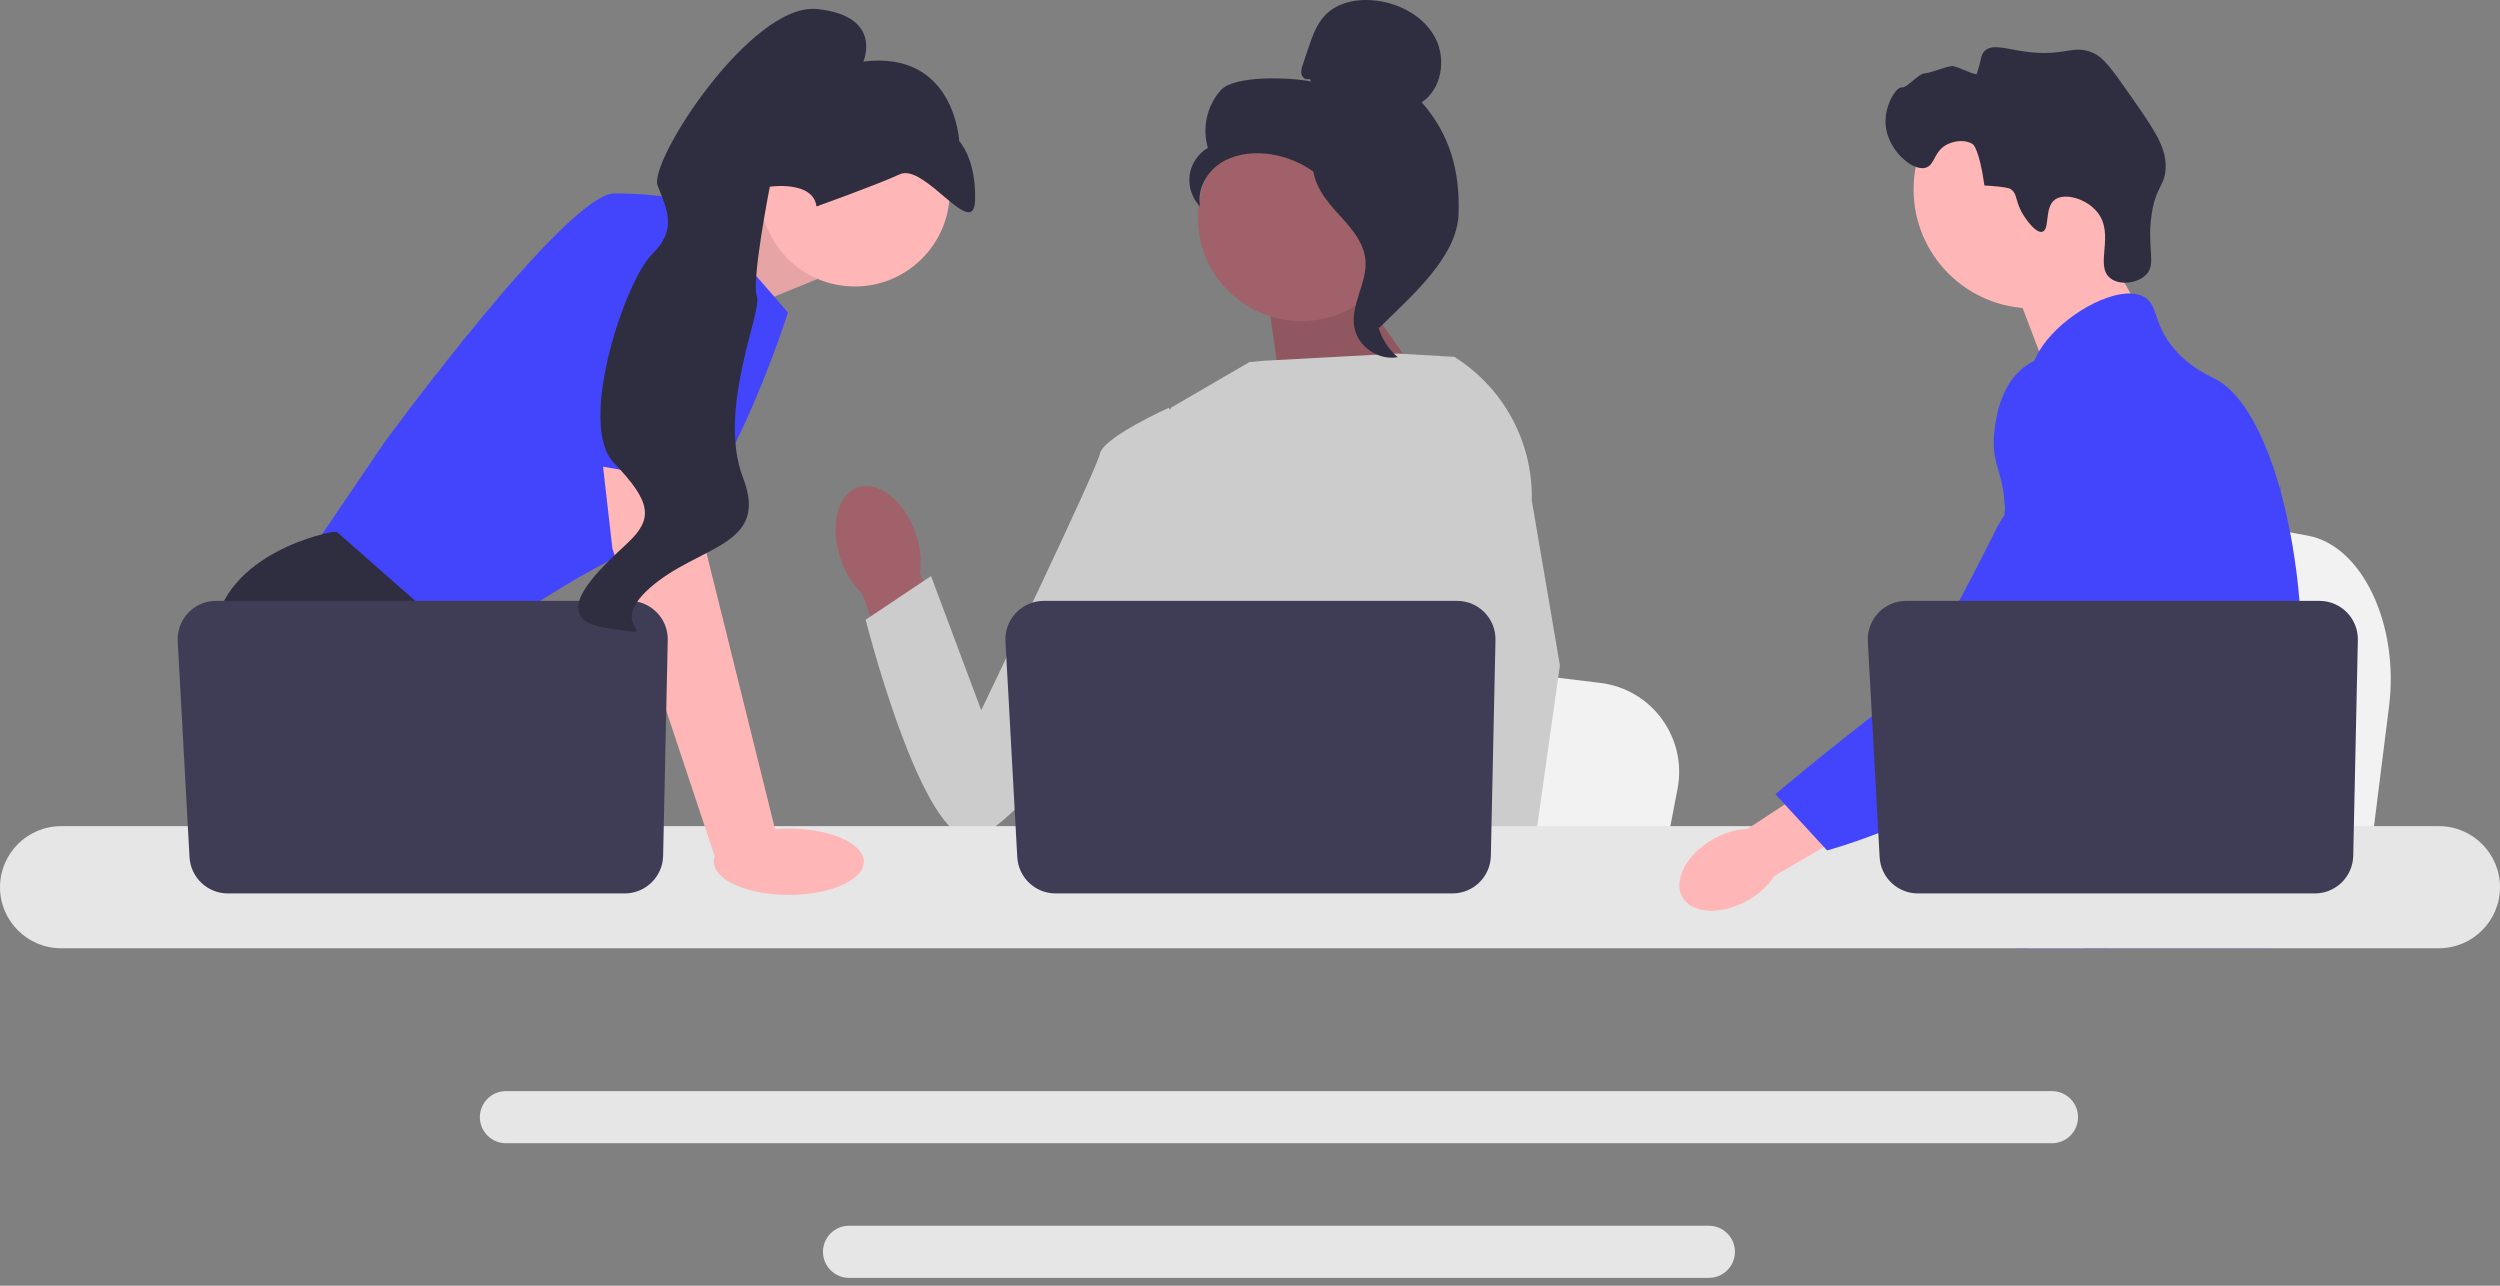 <svg width="140" height="72" viewBox="0 0 140 72" fill="none" xmlns="http://www.w3.org/2000/svg">
<rect x="0" y="0" width="140" height="72" fill="#808080" stroke="none"/>
<g clip-path="url(#clip0_96_498)">
<path d="M133.786 39.563L133.347 43.055L132.259 51.729H110.393C110.564 49.785 110.797 46.986 111.046 43.965C111.071 43.664 111.097 43.36 111.121 43.055C111.747 35.461 112.431 26.869 112.431 26.869L115.306 27.404L120.883 28.441L123.156 28.864L129.242 29.997C132.276 30.561 134.363 34.954 133.786 39.563Z" fill="#F2F2F2"/>
<path d="M117.246 12.817L119.935 17.523L114.767 21.185L112.562 15.401L117.246 12.817Z" fill="#FFB6B6"/>
<path d="M113.823 17.269C117.502 17.269 120.484 14.286 120.484 10.607C120.484 6.928 117.502 3.946 113.823 3.946C110.144 3.946 107.162 6.928 107.162 10.607C107.162 14.286 110.144 17.269 113.823 17.269Z" fill="#FFB6B6"/>
<path d="M113.345 12.097C112.816 11.291 113.023 10.87 112.581 10.575C112.581 10.575 112.402 10.456 111.127 10.388C110.841 8.333 110.485 8.083 110.485 8.083C110.074 7.796 109.465 7.889 109.085 8.065C108.283 8.437 108.376 9.239 107.836 9.393C107.09 9.605 105.733 8.409 105.599 7.04C105.49 5.923 106.209 4.838 106.495 4.896C106.778 4.952 107.455 4.087 107.821 4.101C108.071 4.11 109.092 3.666 109.366 3.701C109.666 3.739 110.655 4.255 110.696 4.137C110.982 3.318 110.898 3.09 111.141 2.856C111.572 2.441 112.276 2.73 113.381 2.885C115.654 3.205 116.051 2.455 117.215 2.963C117.804 3.22 118.296 3.912 119.257 5.286C120.601 7.207 121.273 8.167 121.277 9.288C121.281 10.431 120.728 10.358 120.485 12.05C120.215 13.932 120.789 14.793 120.161 15.405C119.676 15.878 118.69 15.99 118.171 15.575C117.284 14.865 118.445 13.15 117.463 11.898C116.86 11.129 115.648 10.787 115.093 11.167C114.465 11.597 114.811 12.858 114.369 12.978C113.991 13.08 113.437 12.237 113.345 12.097Z" fill="#2F2E41"/>
<path d="M128.862 38.333C128.676 41.51 127.938 42.513 127.68 46.265C127.623 47.088 127.589 48.044 127.589 49.185C127.589 49.475 127.591 49.757 127.591 50.031C127.591 50.616 127.58 51.168 127.512 51.728C127.46 52.176 127.371 52.627 127.224 53.101H112.877C112.876 53.098 112.876 53.095 112.874 53.092C112.79 52.727 112.737 52.378 112.696 52.044C112.683 51.937 112.672 51.832 112.662 51.728C112.65 51.607 112.638 51.488 112.627 51.37C112.583 50.9 112.54 50.456 112.436 50.031C112.297 49.445 112.045 48.892 111.529 48.359C111.317 48.141 111.106 47.972 110.899 47.823C110.858 47.796 110.82 47.768 110.779 47.741C110.207 47.348 109.666 47.066 109.198 46.265C109.19 46.253 109.183 46.24 109.177 46.229C109.096 46.089 108.886 45.72 108.734 45.229C108.575 44.719 108.478 44.078 108.652 43.422C109.067 41.868 110.605 41.713 111.861 40.143C111.997 39.974 112.131 39.786 112.259 39.578C112.827 38.654 112.981 37.84 113.162 36.873C113.191 36.716 113.216 36.561 113.237 36.411C113.254 36.298 113.268 36.186 113.279 36.076C113.379 35.154 113.331 34.36 113.213 33.649C112.829 31.322 111.695 29.881 112.496 27.793C112.748 27.137 113.105 26.644 113.465 26.223C114.227 25.329 115.011 24.75 114.875 23.596C114.738 22.434 113.856 22.274 113.758 21.258C113.707 20.744 113.875 20.203 114.19 19.672V19.67C115.198 17.96 117.715 16.385 119.313 16.435C119.609 16.443 119.871 16.509 120.089 16.637C120.879 17.102 120.549 18.118 121.759 19.543C122.658 20.6 123.676 21.024 124.062 21.224C125.591 22.022 126.835 24.375 127.68 27.384C127.686 27.407 127.693 27.429 127.699 27.453C128.221 29.338 128.589 31.478 128.772 33.649C128.849 34.568 128.894 35.492 128.904 36.406C128.912 37.136 128.896 37.769 128.862 38.333Z" fill="#4345FD"/>
<path d="M118.118 49.217L117.826 50.031L117.642 50.541L117.216 51.728L116.721 53.101H113.544L114.077 51.728L114.325 51.089L114.735 50.031L115.423 48.254L118.118 49.217Z" fill="#FFB6B6"/>
<path d="M127.73 27.106C127.722 27.211 127.711 27.327 127.699 27.453C127.573 28.736 127.276 31.031 126.842 33.649C126.612 35.03 126.344 36.501 126.042 37.963C125.393 41.117 124.585 44.223 123.673 46.265C123.51 46.633 123.342 46.966 123.17 47.26C123.04 47.484 122.902 47.705 122.759 47.923C122.293 48.639 121.772 49.317 121.231 49.95C121.21 49.978 121.185 50.004 121.161 50.031C121.074 50.134 120.983 50.236 120.893 50.338C120.451 50.837 119.998 51.302 119.561 51.728C119.028 52.249 118.514 52.709 118.054 53.101H112.895L112.874 53.092L112.131 52.762C112.131 52.762 112.343 52.514 112.696 52.044C112.769 51.948 112.847 51.843 112.931 51.728C113.034 51.588 113.145 51.433 113.265 51.265C113.514 50.913 113.796 50.499 114.1 50.031C114.688 49.125 115.358 48.011 116.035 46.72C116.112 46.57 116.191 46.418 116.271 46.265C116.272 46.26 116.276 46.255 116.277 46.25C116.411 45.988 116.544 45.719 116.676 45.444C117.799 43.109 118.12 41.17 118.212 40.542C118.341 39.654 118.52 38.412 118.472 37.045C118.44 36.144 118.309 35.191 117.997 34.245V34.243C117.933 34.045 117.86 33.846 117.778 33.649C117.631 33.295 117.456 32.946 117.249 32.602C116.337 31.087 115.596 31.024 115.006 29.374C114.832 28.884 114.436 27.78 114.557 26.613V26.612C114.572 26.468 114.596 26.323 114.628 26.177V26.176C114.636 26.135 114.647 26.093 114.659 26.053C114.751 25.696 114.903 25.342 115.134 25.006C115.584 24.354 116.199 23.966 116.75 23.735L116.752 23.734C117.388 23.469 117.937 23.412 118.044 23.403C120.404 23.193 122.234 25.176 123.233 26.26C123.619 26.678 123.973 27.029 124.296 27.314C126.811 29.559 127.501 28.125 127.68 27.384C127.707 27.269 127.722 27.171 127.73 27.106Z" fill="#4345FD"/>
<path d="M127.738 27.022C127.738 27.03 127.736 27.058 127.73 27.103C127.733 27.079 127.735 27.055 127.736 27.032C127.736 27.027 127.736 27.024 127.738 27.022Z" fill="#4345FD"/>
<path d="M114.911 61.103H28.332C27.528 61.103 26.872 61.757 26.872 62.561C26.872 63.367 27.528 64.021 28.332 64.021H114.911C115.715 64.021 116.369 63.367 116.369 62.561C116.369 61.757 115.715 61.103 114.911 61.103Z" fill="#E6E6E6"/>
<path d="M95.697 68.642H47.544C46.74 68.642 46.086 69.296 46.086 70.1C46.086 70.905 46.74 71.561 47.544 71.561H95.697C96.502 71.561 97.157 70.905 97.157 70.1C97.157 69.296 96.502 68.642 95.697 68.642Z" fill="#E6E6E6"/>
<path d="M37.967 13.127L43.423 10.831L45.763 15.628L40.029 17.969L37.967 13.127Z" fill="#FFB6B6"/>
<path opacity="0.1" d="M37.967 13.127L43.423 10.831L45.763 15.628L40.029 17.969L37.967 13.127Z" fill="black"/>
<path d="M38.742 11.299L44.125 17.501C44.125 17.501 40.38 29.32 36.636 30.373C32.891 31.426 25.987 36.575 25.987 36.575L17.328 30.958L21.54 24.756C21.54 24.756 31.721 10.831 34.412 10.831C37.104 10.831 38.742 11.299 38.742 11.299Z" fill="#4345FD"/>
<path d="M31.469 51.729H18.939L18.147 50.67L14.912 46.346L14.168 45.351C14.168 45.351 11.36 40.202 11.945 35.522C12.53 30.841 18.615 29.788 18.615 29.788H18.865L26.315 36.334L25.87 42.426L28.229 46.346L31.469 51.729Z" fill="#2F2E41"/>
<path d="M21.505 51.729H18.147V46.755L21.505 51.729Z" fill="#2F2E41"/>
<path d="M93.942 44.178L93.525 46.346L92.488 51.729H71.66C71.822 50.522 72.045 48.785 72.282 46.911C72.306 46.724 72.33 46.535 72.354 46.346C72.949 41.633 73.601 36.301 73.601 36.301L76.339 36.633L81.652 37.277L83.817 37.539L89.614 38.242C92.504 38.592 94.492 41.319 93.942 44.178Z" fill="#F2F2F2"/>
<path d="M123.418 51.728H112.121C112.293 51.526 112.39 51.409 112.39 51.409L115.777 50.85L122.755 49.698C122.755 49.698 123.073 50.521 123.418 51.728Z" fill="#2F2E41"/>
<path d="M75.499 15.467L80.412 22.415L71.843 22.671L70.923 16.142L75.499 15.467Z" fill="#A0616A"/>
<path opacity="0.1" d="M75.499 15.467L80.412 22.415L71.843 22.671L70.923 16.142L75.499 15.467Z" fill="black"/>
<path d="M51.271 29.863C50.641 28.044 49.191 26.896 48.034 27.297C46.877 27.698 46.45 29.498 47.081 31.317C47.323 32.047 47.736 32.708 48.287 33.246L51.055 40.917L54.627 39.541L51.519 32.125C51.618 31.362 51.533 30.586 51.271 29.863Z" fill="#A0616A"/>
<path d="M84.527 26.323L84.52 33.403L83.861 36.019L82.506 41.398L81.52 46.346L80.785 50.032L80.523 51.348C80.325 51.48 80.128 51.607 79.932 51.729H62.815C61.843 51.145 61.299 50.691 61.299 50.691C61.299 50.691 61.568 50.438 61.876 50.032C62.395 49.346 63.024 48.223 62.639 47.15C62.558 46.925 62.537 46.651 62.562 46.346C62.718 44.331 64.832 40.923 64.832 40.923L64.394 35.865L64.202 33.649L65.555 22.842L69.966 20.279L70.727 20.205L78.243 19.799L81.35 19.978L81.491 20.017L84.527 26.323Z" fill="#CCCCCC"/>
<path d="M84.861 51.729H81.116L80.951 50.032L80.948 49.998L82.008 49.925L84.766 49.737L84.814 50.753L84.851 51.532L84.861 51.729Z" fill="#FFB6B6"/>
<path d="M85.782 28.035L87.355 37.264L86.072 46.346L85.872 47.759L85.518 50.255L85.409 51.023L85.413 51.106L85.44 51.729H80.993L80.829 50.032L80.815 49.88L80.481 46.404L80.475 46.346L79.764 38.976L81.157 33.649L81.26 33.257V33.256L81.866 24.136L81.397 19.991L81.392 19.952C81.401 19.958 81.409 19.964 81.419 19.97C81.443 19.985 81.468 20 81.491 20.017C84.225 21.751 85.854 24.793 85.782 28.035Z" fill="#CCCCCC"/>
<path d="M67.148 24.611L65.438 22.842C65.438 22.842 61.778 24.492 61.595 25.408C61.413 26.324 54.949 39.771 54.949 39.771L52.138 32.261L48.477 34.704C48.477 34.704 51.414 46.364 54.161 46.911C56.907 47.459 66.113 33.111 66.113 33.111L67.148 24.611Z" fill="#CCCCCC"/>
<path d="M136.581 46.265H3.418C1.533 46.265 0 47.799 0 49.684C0 51.569 1.533 53.102 3.418 53.102H136.581C138.466 53.102 140 51.569 140 49.684C140 47.799 138.466 46.265 136.581 46.265Z" fill="#E6E6E6"/>
<path d="M83.747 35.846L83.488 47.927C83.463 49.097 82.508 50.032 81.338 50.032H59.114C57.972 50.032 57.029 49.139 56.967 47.999L56.306 35.917C56.239 34.685 57.219 33.649 58.453 33.649H81.597C82.803 33.649 83.773 34.64 83.747 35.846Z" fill="#3F3D56"/>
<path d="M47.87 16.043C50.806 16.043 53.187 13.663 53.187 10.726C53.187 7.789 50.806 5.409 47.87 5.409C44.933 5.409 42.552 7.789 42.552 10.726C42.552 13.663 44.933 16.043 47.87 16.043Z" fill="#FFB6B6"/>
<path d="M38.976 24.639L39.561 30.958L43.54 46.989L40.103 48.194L34.295 30.724L33.493 23.703L38.976 24.639Z" fill="#FFB6B6"/>
<path d="M37.394 35.846L37.135 47.927C37.11 49.097 36.154 50.032 34.984 50.032H12.76C11.618 50.032 10.675 49.139 10.613 47.999L9.952 35.917C9.885 34.685 10.866 33.649 12.1 33.649H35.243C36.449 33.649 37.419 34.64 37.394 35.846Z" fill="#3F3D56"/>
<path d="M44.173 50.114C46.493 50.114 48.373 49.282 48.373 48.256C48.373 47.23 46.493 46.399 44.173 46.399C41.854 46.399 39.974 47.23 39.974 48.256C39.974 49.282 41.854 50.114 44.173 50.114Z" fill="#FFB6B6"/>
<path d="M30.726 25.605L33.125 12.82C33.125 12.82 39.795 11.884 40.029 14.107C40.263 16.331 39.862 27.196 39.862 27.196L30.726 25.605Z" fill="#4345FD"/>
<path d="M45.723 11.562C45.723 11.562 49.012 10.388 50.4 9.756C51.787 9.125 54.544 13.53 54.605 11.204C54.666 8.877 53.714 7.901 53.714 7.901C53.714 7.901 53.476 2.811 48.348 3.447C48.348 3.447 49.476 0.901 45.773 0.507C42.071 0.113 36.31 9.054 36.826 10.391C37.342 11.727 37.961 12.832 36.497 14.26C35.033 15.689 32.293 23.752 34.378 25.922C36.463 28.092 36.6 29.033 35.171 30.383C33.743 31.733 30.366 34.668 34.017 35.178C37.668 35.687 33.683 35.306 36.405 32.912C39.127 30.518 43.099 30.616 41.616 26.774C40.133 22.932 42.71 17.427 42.387 16.592C42.065 15.757 43.11 10.454 43.11 10.454C43.11 10.454 45.541 10.097 45.723 11.562Z" fill="#2F2E41"/>
<path d="M72.873 17.982C76.069 17.982 78.661 15.391 78.661 12.194C78.661 8.997 76.069 6.406 72.873 6.406C69.676 6.406 67.085 8.997 67.085 12.194C67.085 15.391 69.676 17.982 72.873 17.982Z" fill="#A0616A"/>
<path d="M73.335 4.412C73.167 4.51 72.943 4.362 72.889 4.176C72.835 3.989 72.898 3.791 72.96 3.608L73.272 2.683C73.494 2.027 73.729 1.348 74.209 0.848C74.933 0.095 76.083 -0.097 77.119 0.042C78.449 0.22 79.762 0.94 80.38 2.132C80.999 3.323 80.735 4.985 79.618 5.728C81.211 7.553 81.766 9.588 81.678 12.009C81.591 14.43 78.952 16.659 77.231 18.364C76.847 18.131 76.498 17.04 76.709 16.643C76.92 16.247 76.618 15.787 76.879 15.422C77.141 15.057 77.36 15.638 77.095 15.275C76.928 15.046 77.58 14.519 77.332 14.382C76.132 13.718 75.732 12.222 74.978 11.076C74.069 9.694 72.513 8.759 70.866 8.603C69.959 8.518 69.001 8.673 68.257 9.199C67.513 9.726 67.032 10.667 67.204 11.562C66.758 11.109 66.535 10.444 66.619 9.813C66.703 9.182 67.091 8.599 67.641 8.278C67.307 7.173 67.593 5.902 68.368 5.047C69.144 4.192 72.29 4.337 73.422 4.562L73.335 4.412Z" fill="#2F2E41"/>
<path d="M73.51 8.637C75.01 8.799 76.093 10.098 77.007 11.297C77.534 11.989 78.086 12.752 78.073 13.621C78.06 14.5 77.472 15.254 77.191 16.087C76.732 17.448 77.18 19.068 78.272 20.001C77.192 20.206 76.025 19.396 75.839 18.313C75.622 17.052 76.578 15.836 76.465 14.561C76.365 13.439 75.48 12.575 74.728 11.735C73.976 10.896 73.269 9.782 73.615 8.709L73.51 8.637Z" fill="#2F2E41"/>
<path d="M95.93 46.996C94.444 47.841 93.676 49.292 94.214 50.238C94.752 51.183 96.392 51.264 97.877 50.419C98.476 50.089 98.986 49.621 99.366 49.054L105.615 45.395L103.835 42.499L97.864 46.414C97.182 46.451 96.519 46.65 95.93 46.996Z" fill="#FFB6B6"/>
<path d="M117.086 20.163C116.899 20.089 115.261 19.469 113.765 20.288C112.047 21.229 111.781 23.377 111.688 24.131C111.473 25.871 112.107 26.261 112.24 28.023C112.49 31.32 113.15 27.559 112.097 29.064C111.732 29.584 108.008 37.656 105.954 39.237C101.959 42.312 99.422 44.477 99.422 44.477L102.318 47.623C102.318 47.623 106.894 46.403 110.939 43.777C115.088 41.083 117.162 39.736 118.767 37.101C118.906 36.874 122.213 31.258 120.437 25.048C120.031 23.632 119.289 21.037 117.086 20.163Z" fill="#4345FD"/>
<path d="M132.04 35.846L131.781 47.927C131.756 49.097 130.8 50.032 129.631 50.032H107.406C106.264 50.032 105.321 49.139 105.259 47.999L104.598 35.917C104.531 34.685 105.512 33.649 106.746 33.649H129.889C131.095 33.649 132.065 34.64 132.04 35.846Z" fill="#3F3D56"/>
</g>
<defs>
<clipPath id="clip0_96_498">
<rect width="140" height="71.561" fill="white"/>
</clipPath>
</defs>
</svg>
